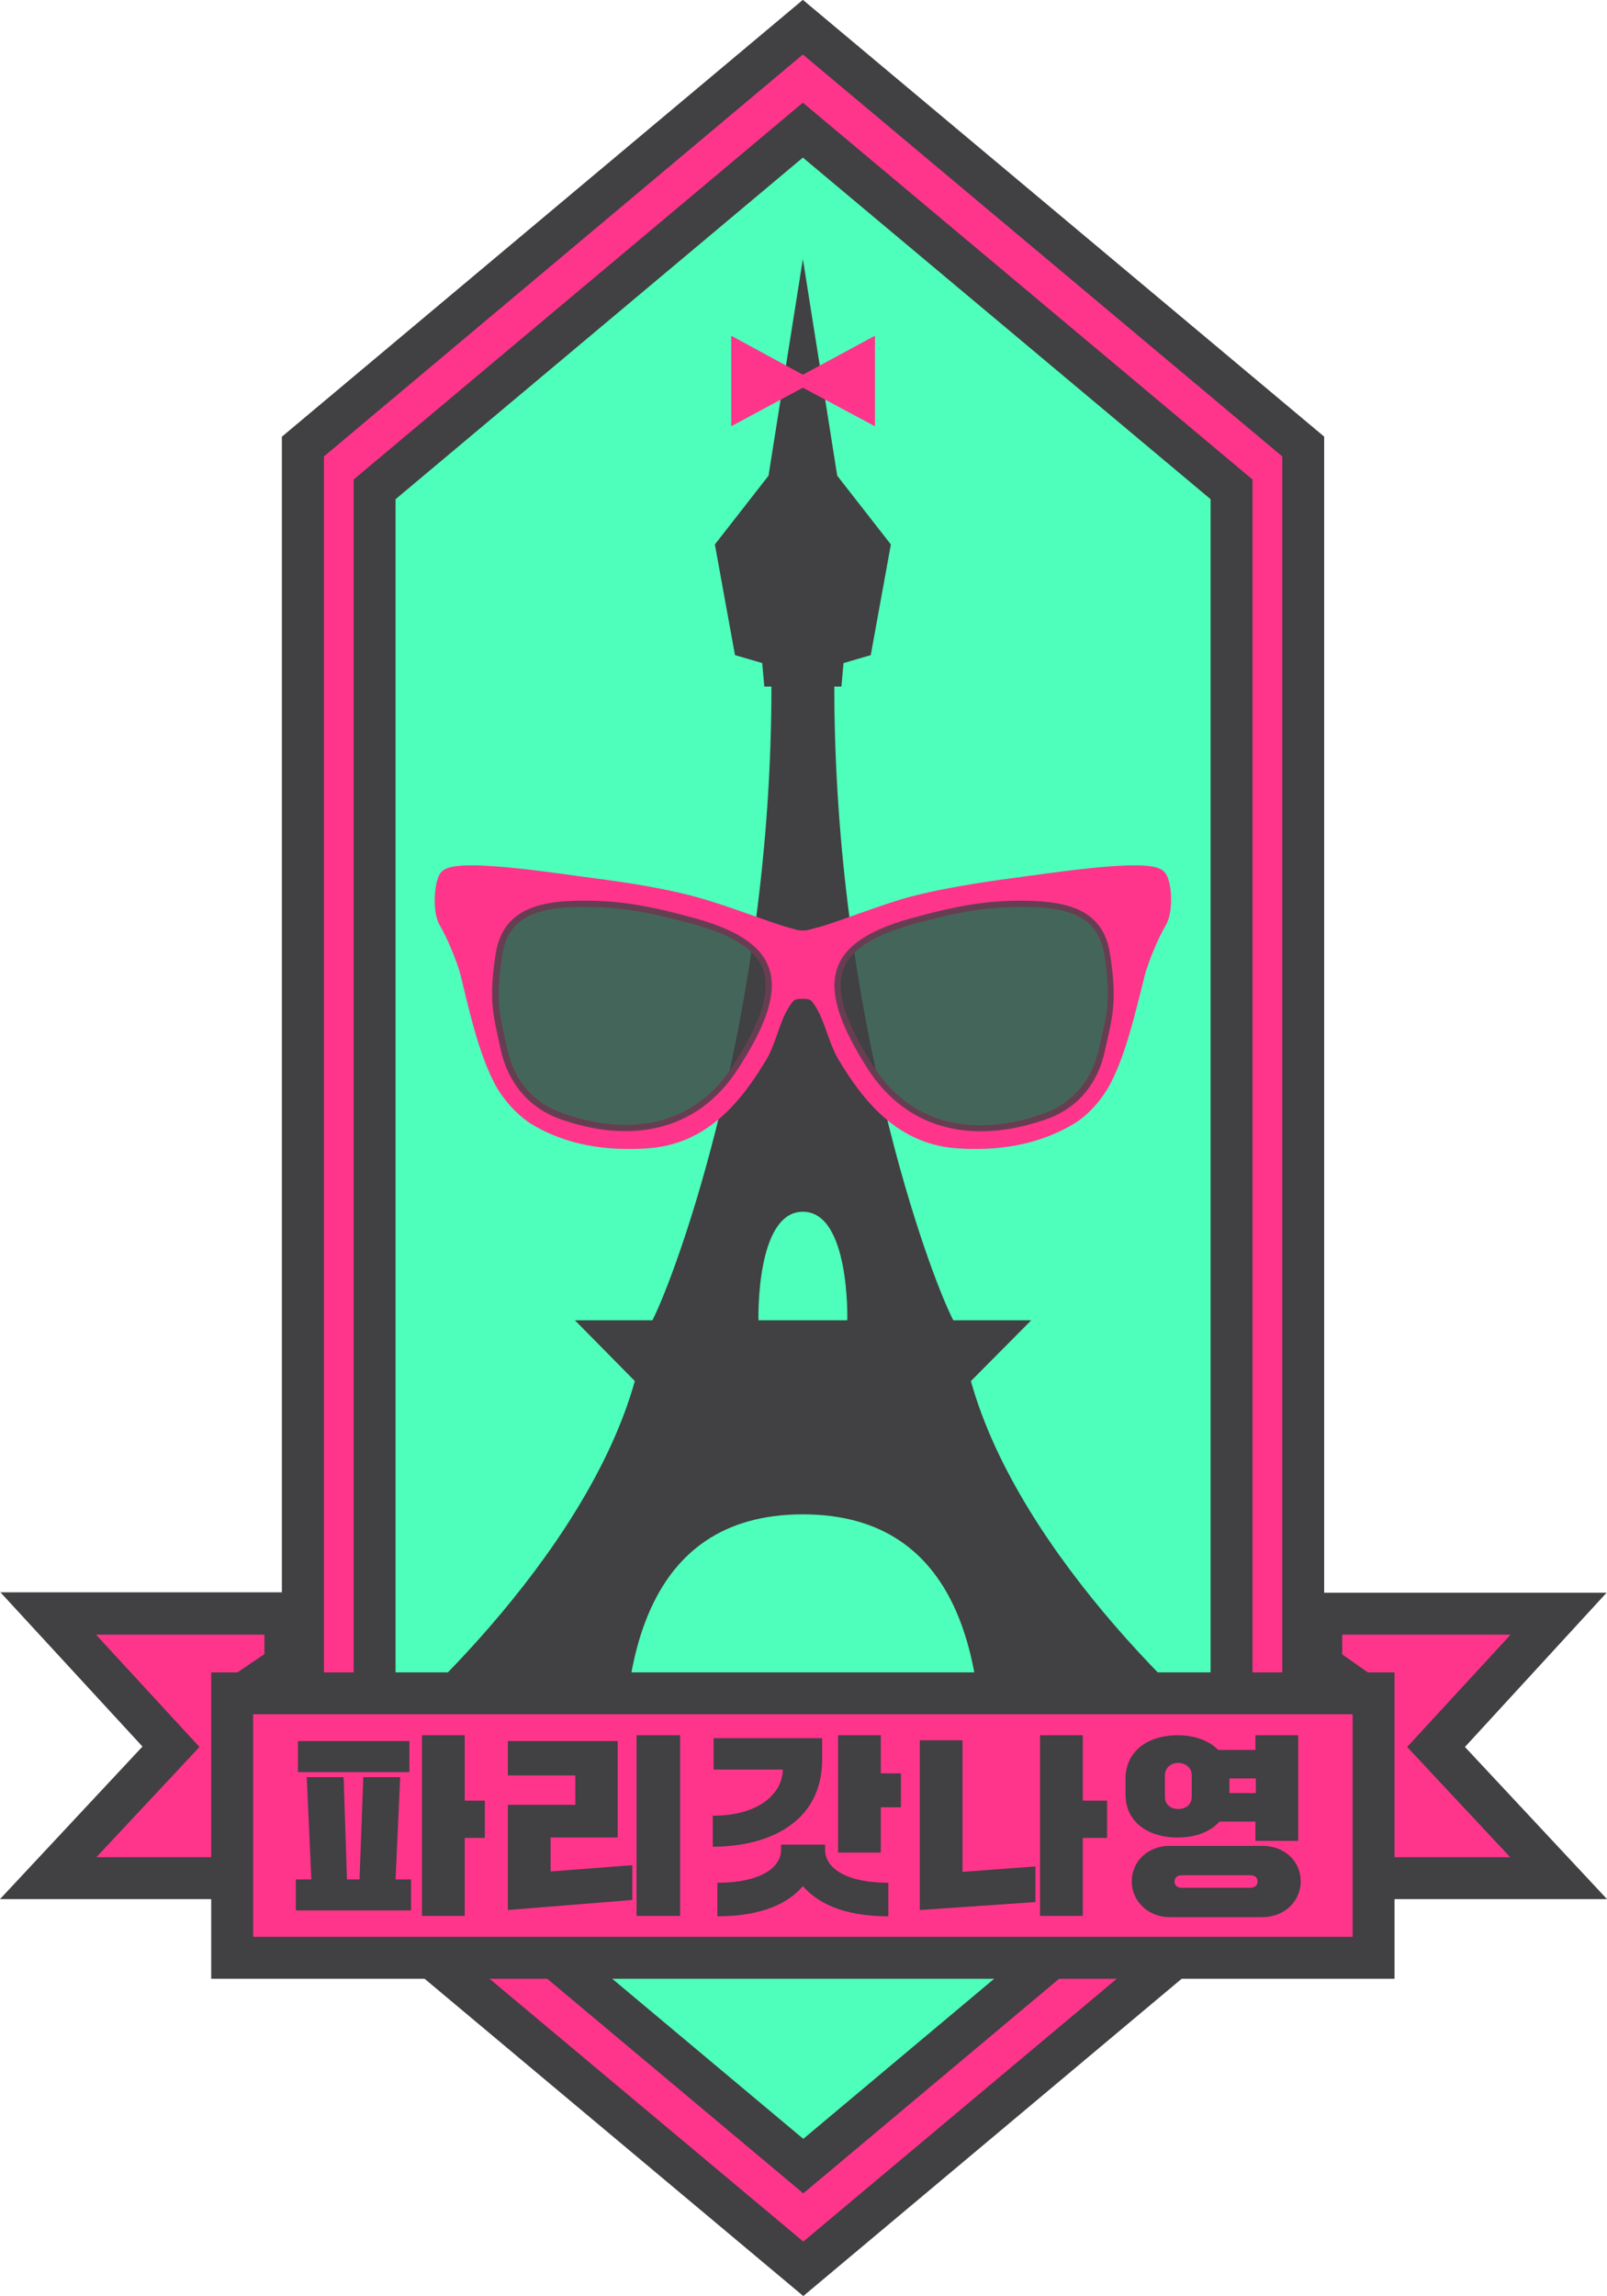 <?xml version="1.0" encoding="utf-8"?>
<!-- Generator: Adobe Illustrator 18.1.1, SVG Export Plug-In . SVG Version: 6.00 Build 0)  -->
<svg version="1.1" id="Layer_1" xmlns="http://www.w3.org/2000/svg" xmlns:xlink="http://www.w3.org/1999/xlink" x="0px" y="0px"
	 viewBox="0 0 383.5 547.8" enable-background="new 0 0 383.5 547.8" xml:space="preserve">
<g enable-background="new    ">
	<polygon fill="#FF358C" points="191.7,429.8 311,429.8 311,106.5 191.6,6.5 72.3,106.5 72.3,429.8 	"/>
	<path fill="#414042" d="M316,434.8H67.3V104.2L191.6,0L316,104.2V434.8z M77.3,424.8H306V108.9L191.6,13L77.3,108.9V424.8z"/>
</g>
<g enable-background="new    ">
	<polygon fill="#FF358C" points="311,118.1 311,106.5 191.6,6.5 72.3,106.5 72.3,429.8 72.3,429.8 72.3,441.3 191.7,541.3 
		311,441.3 311,118.1 	"/>
	<path fill="#414042" d="M191.7,547.8L67.3,443.6l0-339.4L191.6,0L316,104.2l0,339.4L191.7,547.8z M77.3,439l114.4,95.8L306,439
		l0-330.1L191.6,13L77.3,108.9L77.3,439z"/>
</g>
<g enable-background="new    ">
	<polygon fill="#4EFFBB" points="89.4,431.1 89.4,116.7 191.6,31 293.9,116.7 293.9,431.1 191.7,516.8 	"/>
	<path fill="#414042" d="M191.7,523.3L84.4,433.4l0-319l107.2-89.9l107.3,89.9l0,319L191.7,523.3z M94.4,428.8l97.3,81.5l97.2-81.5
		l0-309.7l-97.3-81.5l-97.2,81.5L94.4,428.8z"/>
</g>
<g>
	<path fill="#414042" d="M231.7,329.5l14.4-14.5h-18.6c-5.8-11.2-28.4-72.8-28.4-151.2h1.7l0.5-5.6l6.5-1.9l4.8-26.4l-12.8-16.4
		l-8.2-51.7l-8.2,51.7l-12.8,16.4l4.8,26.4l6.5,1.9l0.5,5.6h1.7c0,78.4-22.7,140-28.4,151.2h-18.5l14.3,14.5
		c-11.8,42.1-56.5,82.8-71,93h68.3c0-23.6,4-61.2,42.8-61.2s42.8,37.6,42.8,61.2h68.3C288.2,412.3,243.4,371.6,231.7,329.5z
		 M191.6,289.1c11.3,0,10.6,25.9,10.6,25.9H181C181,315,180.3,289.1,191.6,289.1z"/>
</g>
<g>
	
		<path fill="#FF358C" stroke="#FF358C" stroke-width="3" stroke-linecap="round" stroke-linejoin="round" stroke-miterlimit="10" enable-background="new    " d="
		M276.9,209.2c-1.7-2.7-19.3-0.4-31.4,1.3c-6.8,0.9-17.6,2.3-27.1,4.7c-7.5,1.9-18.9,6.6-23.2,7.6c-1.6,0.4-2,0.7-3.6,0.7
		c-1.7,0-2-0.3-3.6-0.7c-4.3-1.1-15.7-5.7-23.2-7.6c-9.5-2.5-20.3-3.8-27.1-4.7c-12.1-1.7-29.6-4-31.4-1.3c-1.2,1.9-1.6,8.4,0,10.9
		c1.6,2.6,4.3,9,5.1,12.3c2,8.2,4.1,17.8,7.8,25.1c1.8,3.6,5.1,7.3,8.4,9.4c8.1,4.9,17.3,6.2,26.6,5.6c13.3-0.8,21.2-10,27.6-20.8
		c2.4-4.4,3-9.6,6.1-13.5c0.8-1.1,2-1.4,3.3-1.4c0,0,0.2,0,0.2,0c0.1,0,0.4,0,0.4,0c1.3,0,2.5,0.3,3.3,1.4c3,3.9,3.7,9.2,6.1,13.5
		c6.3,10.7,14.3,20,27.6,20.8c9.4,0.6,18.5-0.8,26.6-5.6c3.4-2,6.6-5.8,8.4-9.3c3.7-7.3,5.8-16.9,7.9-25.1c0.8-3.3,3.5-9.7,5.1-12.3
		C278.5,217.5,278.2,211.1,276.9,209.2z M176.3,254.9c-10,15.6-26.4,17.9-42.8,12c-7.6-2.7-12.3-8.7-13.9-16.4
		c-1.8-8.1-3-11.6-1.2-23c1.8-11.4,11.8-12.8,22.6-12.6c7.4,0.1,14.3,1.2,25.4,4.3C187.5,225.2,188.6,235.7,176.3,254.9z
		 M263.7,250.6c-1.7,7.6-6.4,13.6-13.9,16.4c-16.4,5.9-32.9,3.6-42.8-12.1c-12.2-19.2-11.2-29.7,10-35.7c11.1-3.1,18-4.2,25.4-4.3
		c10.8-0.2,20.8,1.2,22.6,12.6C266.8,239,265.5,242.5,263.7,250.6z"/>
	<path opacity="0.8" fill="#414042" d="M166.3,219.2c-11.1-3.1-18-4.2-25.4-4.3c-10.8-0.2-20.8,1.2-22.6,12.6
		c-1.8,11.4-0.5,15,1.2,23c1.7,7.6,6.4,13.6,13.9,16.4c16.4,5.9,32.8,3.6,42.8-12C188.6,235.7,187.5,225.2,166.3,219.2z"/>
	<path opacity="0.8" fill="#414042" d="M242.4,214.9c-7.4,0.1-14.3,1.2-25.4,4.3c-21.2,6-22.2,16.5-10,35.7
		c10,15.6,26.4,17.9,42.8,12.1c7.6-2.7,12.3-8.7,13.9-16.4c1.8-8.1,3-11.6,1.2-23C263.2,216.1,253.2,214.8,242.4,214.9z"/>
</g>
<polygon fill="#FF358C" points="208.8,101.7 208.8,80.1 191.6,89.4 174.5,80.1 174.5,101.7 191.6,92.5 "/>
<g>
	<g enable-background="new    ">
		<polygon fill="#FF358C" points="68.1,384.9 11.5,384.9 40.8,416.7 11.5,448.1 68.1,448.1 		"/>
		<path fill="#414042" d="M73.1,453.1H0l34-36.4L0.1,379.9h73V453.1z M23,443.1h40.1v-53.1H22.9l24.7,26.8L23,443.1z"/>
	</g>
	<g enable-background="new    ">
		<polygon fill="#FF358C" points="315.3,384.9 371.9,384.9 342.7,416.7 371.9,448.1 315.3,448.1 		"/>
		<path fill="#414042" d="M383.5,453.1h-73.1v-73.1h73l-33.8,36.8L383.5,453.1z M320.3,443.1h40.1l-24.6-26.3l24.7-26.8h-40.2V443.1
			z"/>
	</g>
	<g enable-background="new    ">
		<rect x="55.4" y="404" fill="#FF358C" width="272.4" height="63.1"/>
		<path fill="#414042" d="M332.9,472.1H50.4V399h282.4V472.1z M60.4,462.1h262.4V409H60.4V462.1z"/>
	</g>
	<polygon fill="#414042" points="50.8,403 73.9,387.3 73.6,403.3 	"/>
	<polygon fill="#414042" points="332.4,403.2 309.6,387.2 309.6,403.2 	"/>
	<g>
		<path fill="#414042" d="M70.6,448.4h3.7L73.2,424h8.8l0.8,24.4h3l0.9-24.4h8.8l-1.1,24.4h3.7v7.4H70.6V448.4z M71.1,415.4h26.6
			v7.4H71.1V415.4z M100.7,414h10.2v15.6h4.8v8.9h-4.8v18.6h-10.2V414z"/>
		<path fill="#414042" d="M121.2,415.4h26.2v23h-16v8.1l19.5-1.5v8.3l-29.7,2.4v-25.1h16.1v-7h-16.1V415.4z M151.9,414h10.4v43.1
			h-10.4V414z"/>
		<path fill="#414042" d="M170.3,414.7h25.9v5.1c0,15-12.8,20.8-26.1,20.8v-7.4c11.5,0,16.7-5.7,16.7-11h-16.5V414.7z M186.5,440.1
			h10.4v1.2c0,4.5,5.2,7.9,15.1,7.9v8c-11.1,0-17.1-3.4-20.4-7.2c-3.2,3.8-9.3,7.2-20.4,7.2v-8c9.9,0,15.2-3.4,15.2-7.9V440.1z
			 M200,414h10.2v9.1h4.8v8.1h-4.8V442H200V414z"/>
		<path fill="#414042" d="M219.5,415.2h10.2v31.4l17.4-1.3v8.5l-27.6,1.9V415.2z M248.2,414h10.2v15.6h5.8v8.9h-5.8v18.6h-10.2V414z
			"/>
		<path fill="#414042" d="M268.6,424.4c0-6.8,5.6-10.4,12.4-10.4c3.9,0,7.5,1.2,9.7,3.5h8.9V414h10.2v25.2h-10.2v-4.6H291
			c-2.3,2.6-5.9,3.8-10,3.8c-6.8,0-12.4-3.5-12.4-10.3V424.4z M279.1,440.4h22.2c5.1,0,9.1,3.5,9.1,8.5c0,4.8-4,8.5-9.1,8.5h-22.2
			c-5,0-9-3.7-9-8.5C270.1,443.9,274.1,440.4,279.1,440.4z M278,428.7c0,1.8,1.3,2.9,3.2,2.9c1.8,0,3.2-1.1,3.2-2.9v-5.1
			c0-1.8-1.4-3-3.2-3c-1.8,0-3.2,1.2-3.2,3V428.7z M298.2,450.4c1.3,0,1.9-0.6,1.9-1.5c0-1-0.6-1.5-1.9-1.5h-16.1
			c-1.1,0-1.8,0.5-1.8,1.5c0,0.9,0.6,1.5,1.8,1.5H298.2z M299.7,427.8v-3.5h-6.3v3.5H299.7z"/>
	</g>
</g>
<g>
</g>
<g>
</g>
<g>
</g>
<g>
</g>
<g>
</g>
<g>
</g>
</svg>
